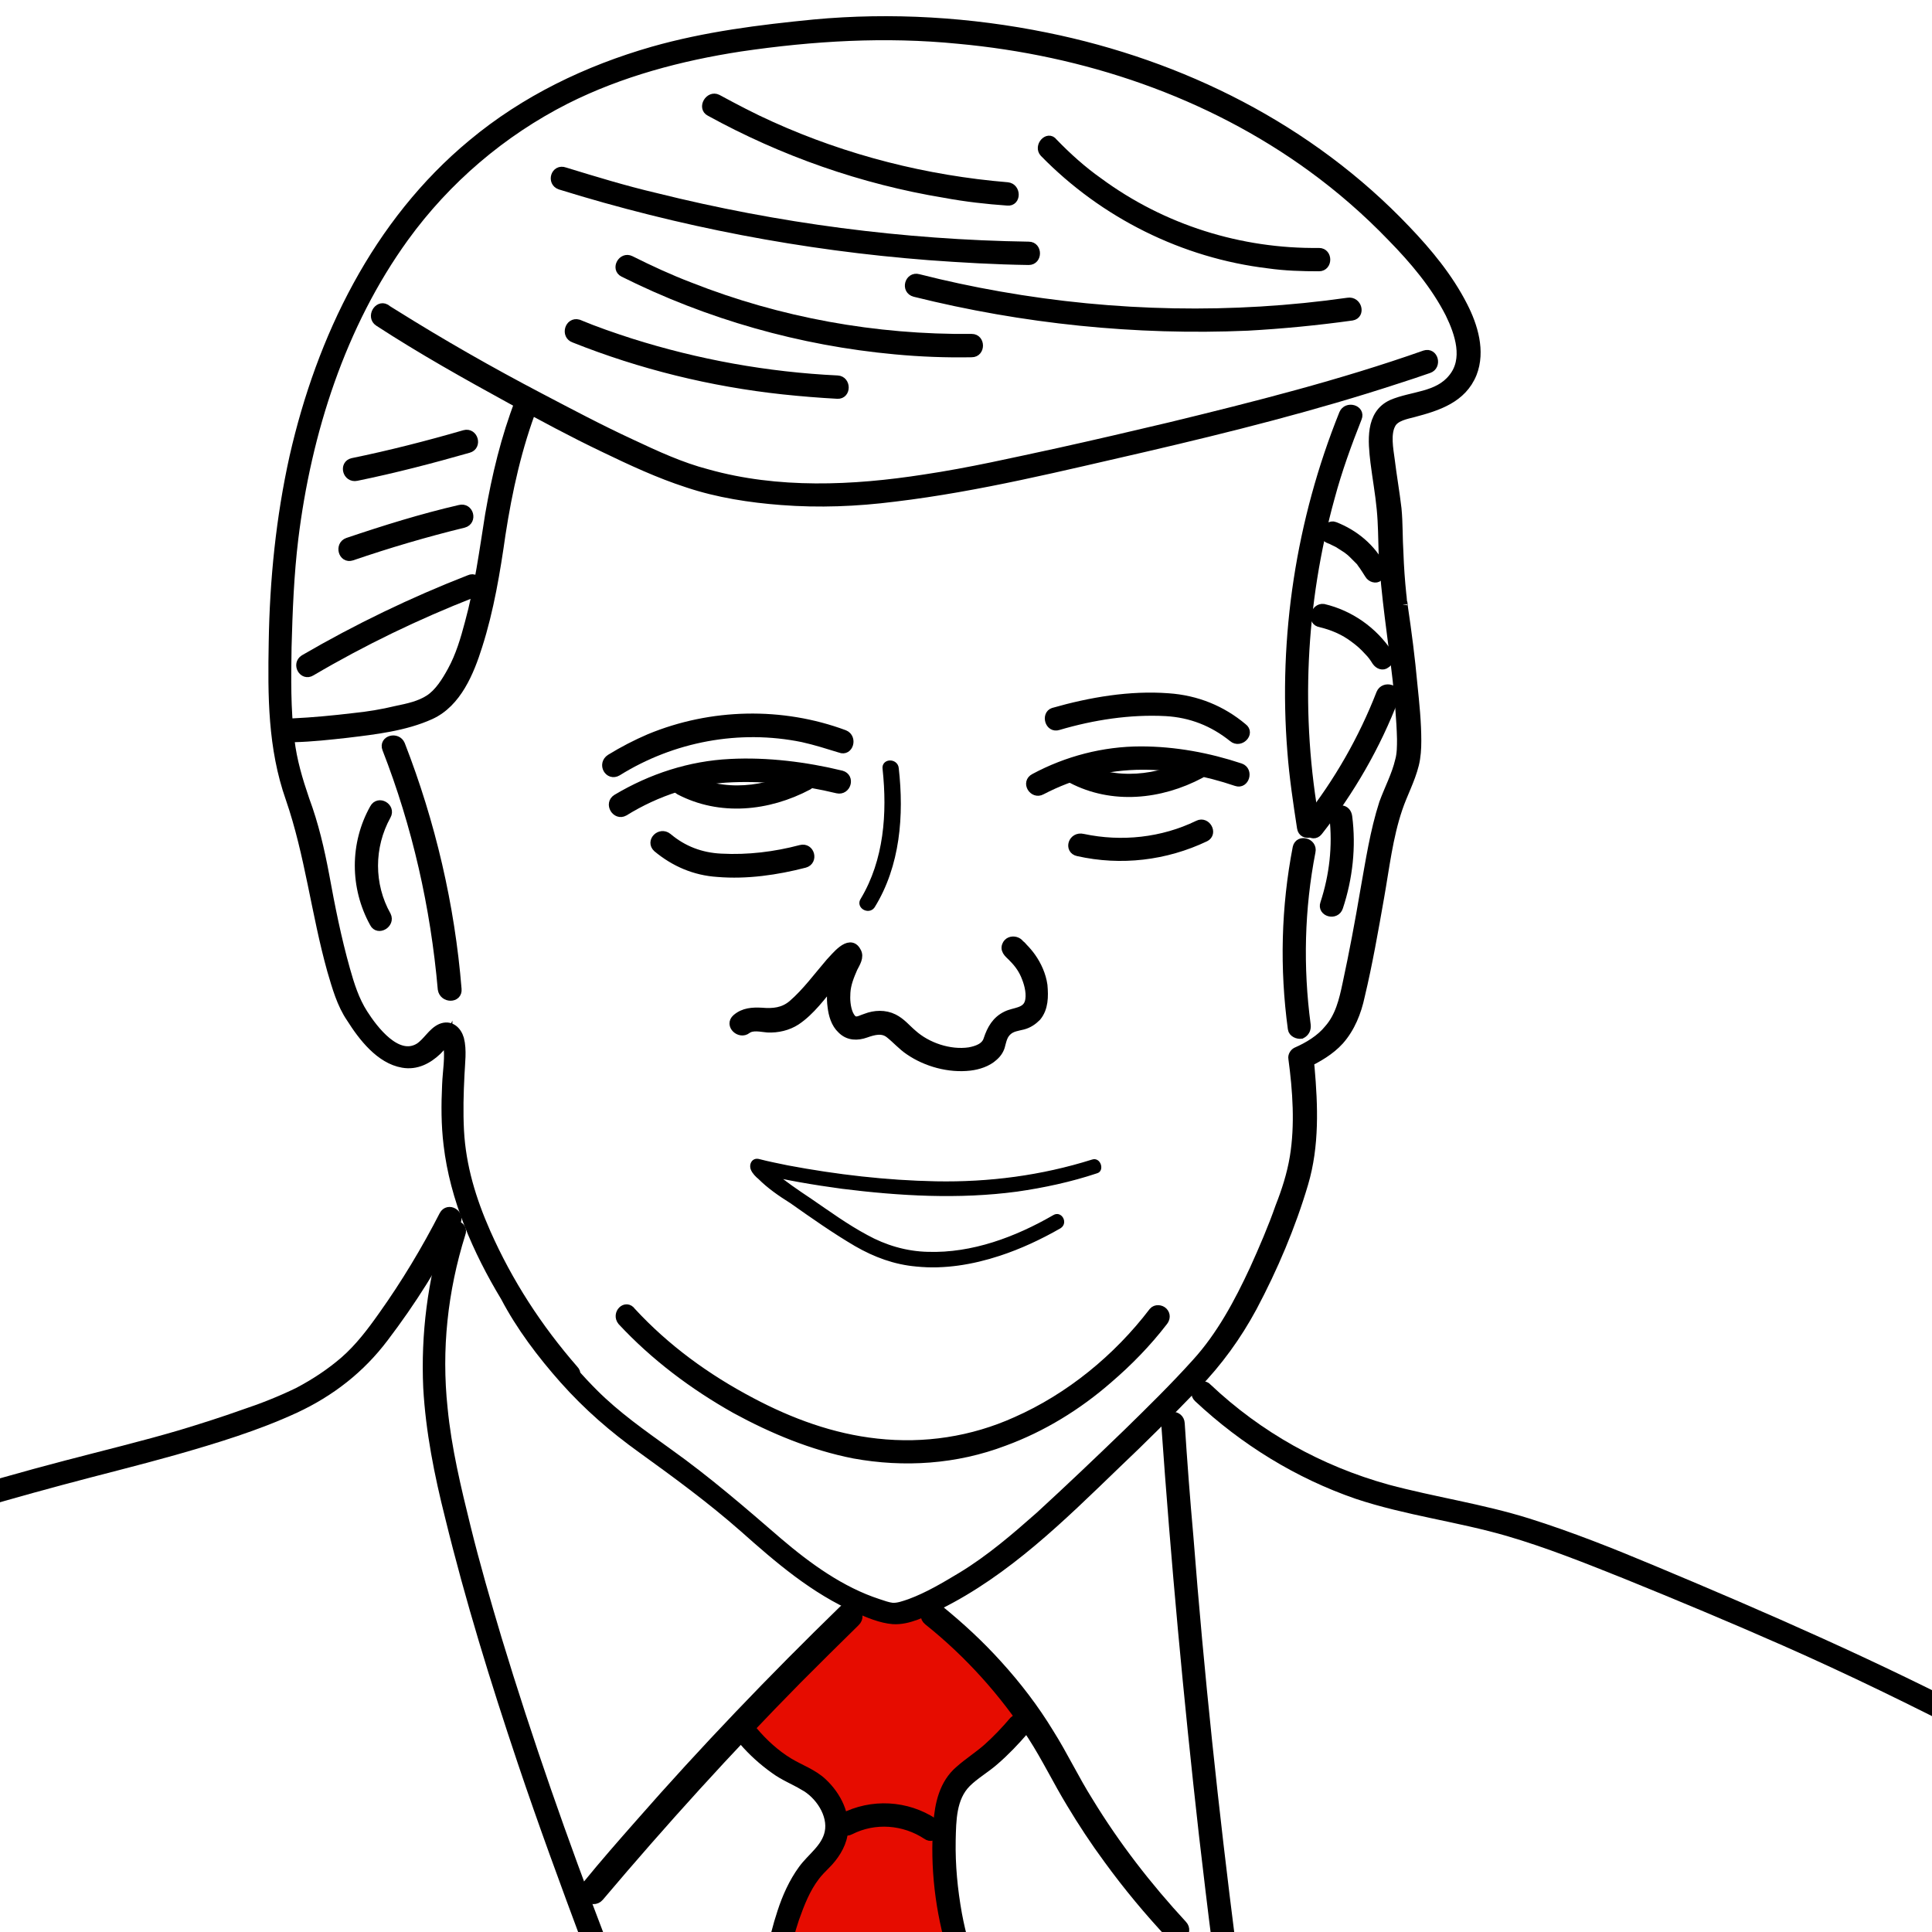 <?xml version="1.0" encoding="utf-8"?>
<!-- Generator: Adobe Illustrator 24.0.1, SVG Export Plug-In . SVG Version: 6.00 Build 0)  -->
<svg version="1.1" id="Layer_1" xmlns="http://www.w3.org/2000/svg" xmlns:xlink="http://www.w3.org/1999/xlink" x="0px" y="0px"
	 viewBox="0 0 400 400" style="enable-background:new 0 0 400 400;" xml:space="preserve">
<style type="text/css">
	.st0{fill:#E60C00;}
	.st1{stroke:#000000;stroke-width:1.931;stroke-miterlimit:10;}
	.st2{stroke:#000000;stroke-width:0.241;stroke-miterlimit:10;}
	.st3{stroke:#000000;stroke-width:1.358;stroke-miterlimit:10;}
	.st4{stroke:#000000;stroke-width:1.949;stroke-miterlimit:10;}
	.st5{stroke:#000000;stroke-width:1.967;stroke-miterlimit:10;}
	.st6{stroke:#000000;stroke-width:2.177;stroke-miterlimit:10;}
	.st7{stroke:#000000;stroke-width:2.047;stroke-miterlimit:10;}
</style>
<path class="st0" d="M162.3,401.2c3.8-7.6,11-24.4,9.7-26.9c-1.2-2.4-2.8-2.7-10.6-8.7c-7.1-5.5-8.4-7.1-8.2-8.7
	c0.2-1.8,2-2.1,5.3-4.5c5.8-4.2,5.3-6.6,13.3-14.3c3.3-3.1,5-4.7,7.1-5.4c6-2.1,11.9,0.9,14.4,2.2c5.8,2.9,3.8,4.6,14.8,14.7
	c2.3,2.1,4.1,3.6,4.1,5.8c0,2.6-2.4,4.1-6.1,7.5c-3.2,2.9-8.2,7.5-10.3,12.1c-1.4,2.9,0.7,19.9,2.8,27.1"/>
<g>
	<g>
		<path class="st1" d="M116.8,285.6c4.9,5.5,10.2,10.1,16.2,14.4c7.2,5.2,14.3,10.4,21,16.3c7.2,6.4,14.6,12.8,23.6,16.7
			c2.2,1,4.8,2.1,7.3,2.3c3.2,0.2,6.6-1.6,9.4-3c14.1-7,25.4-18.2,36.6-29c5.7-5.4,11.2-10.9,16.6-16.5c4.7-4.9,8.5-10.1,11.8-16.2
			c4.3-8.1,8-16.8,10.6-25.6c2.3-7.8,2-16,1.3-24c-0.1-0.7-0.1-1.4-0.2-2.1c-0.2,0.4-0.5,0.9-0.7,1.3c2.5-1.2,5.1-2.7,7-4.8
			c2.3-2.6,3.6-5.9,4.3-9.2c1.6-6.7,2.8-13.6,4-20.4c1.1-6.2,1.8-12.5,3.8-18.4c1-3,2.6-5.9,3.4-9.1c0.4-1.6,0.5-3.3,0.5-4.9
			c0-3.9-0.4-7.7-0.8-11.6c-0.5-5.5-1.2-10.9-2-16.3c0-0.3-0.1-1.1-0.1-0.4c-0.1-0.7-0.1-1.4-0.2-2c-0.3-2.9-0.5-5.7-0.6-8.6
			c-0.2-3.1-0.1-6.1-0.4-9.2c-0.4-3.4-1-6.8-1.4-10.1c-0.3-2.2-0.9-5.4,0.2-7.4c0.8-1.6,3.2-2,4.7-2.4c4.9-1.3,10-2.9,12.1-8.1
			c1.8-4.6,0.2-9.8-1.9-13.9c-3-5.9-7.3-11.1-11.9-15.9c-19.9-20.9-46.3-34.1-74.4-39.8c-15.7-3.2-32.1-4.2-48.1-2.7
			c-11.2,1.1-22.4,2.5-33.3,5.6c-13.6,3.9-26.5,10.1-37.4,19.2C78,46.2,66.5,70,60.9,94.6c-2.8,12.6-4.1,25.5-4.3,38.4
			c-0.2,11-0.2,21.8,3.5,32.3c4,11.6,5.3,23.8,8.6,35.6c1,3.4,2,7,4,9.9c2.4,3.8,6,8.5,10.7,9.3c2.8,0.5,5.2-0.8,7.1-2.6
			c0.4-0.4,0.8-0.9,1.3-1.3c0.2-0.2,0.8-0.6,0.9-0.8c0,0.2,0.3-0.6,0-0.1c0,0.1-0.4-0.1-0.3-0.2l0.3,0.9c0.5,2.8-0.1,5.8-0.2,8.6
			c-0.2,4.2-0.2,8.3,0.3,12.4c1.3,11.1,6,21.9,11.8,31.5C107.8,274.6,112.1,280.3,116.8,285.6c1.3,1.4,3.3-0.7,2-2
			c-7.5-8.6-13.6-18-18.2-28.4c-3-6.8-5.1-13.7-5.5-21.1c-0.2-3.9-0.1-7.7,0.1-11.6c0.1-2.4,0.5-5.1-0.1-7.4c-0.5-1.7-1.9-3-3.8-2.2
			c-1.8,0.8-2.8,2.9-4.5,4c-4.6,2.8-9.5-3.7-11.6-7c-1.8-2.8-2.8-6-3.7-9.2c-1.8-6.4-3.1-12.9-4.3-19.5c-1-5.3-2.2-10.5-4.1-15.6
			c-1.4-4.1-2.6-8.1-3.1-12.4c-0.8-6.4-0.7-12.8-0.6-19.2c0.2-7.5,0.5-15.1,1.4-22.5c2.7-22,9.8-44.3,22.9-62.4
			c8.7-12,20.2-21.8,33.4-28.5c11.3-5.7,23.8-9,36.2-10.9c15-2.2,30-3.1,45.1-1.6c26.2,2.4,51.9,11,73.3,26.6
			c5.9,4.3,11.4,9.1,16.5,14.4c4.6,4.7,9,9.9,12,15.8c2,4.1,3.8,9.5,0.6,13.4c-3.1,3.9-8.4,3.6-12.6,5.4c-4.6,2.1-4,7.7-3.5,12
			c0.4,3.2,1,6.5,1.3,9.7c0.3,3.1,0.3,6.1,0.4,9.2c0.5,8.8,1.9,17.5,2.9,26.2c0.4,4.1,0.8,8.1,0.9,12.2c0,1.5,0,3.1-0.4,4.5
			c-0.7,3-2.2,5.8-3.3,8.8c-1.9,5.9-2.8,12-3.9,18.1c-1.1,6.5-2.3,12.9-3.7,19.4c-0.7,3.3-1.5,6.7-3.8,9.3c-1.7,2.1-4.2,3.6-6.7,4.7
			c-0.4,0.2-0.8,0.8-0.7,1.3c0.9,6.7,1.4,13.8,0.3,20.5c-0.6,3.6-1.7,7-3,10.3c-1.5,4.3-3.4,8.7-5.3,12.9c-3.2,6.9-6.9,13.8-12,19.4
			c-4.5,5-9.4,9.8-14.2,14.5c-6,5.8-12.1,11.6-18.2,17.2c-5.1,4.5-10.2,8.9-16.1,12.5c-3.5,2.1-7,4.2-10.8,5.6
			c-1.2,0.4-2.5,0.9-3.7,0.8c-0.9-0.1-2-0.5-2.9-0.8c-7.7-2.5-14.6-7.5-20.7-12.7c-7.4-6.4-14.8-12.8-22.8-18.5
			c-5.4-3.9-10.7-7.6-15.4-12.3c-1.4-1.4-2.9-3-4.2-4.5C117.6,282.1,115.6,284.1,116.8,285.6z"/>
	</g>
</g>
<g>
	<g>
		<path class="st1" d="M78.4,66.6c8.9,5.8,18.2,11,27.5,16.1c6.4,3.5,12.7,6.9,19.2,10c5.6,2.7,11.4,5.4,17.3,7.3
			c6.3,2.1,12.9,3.1,19.4,3.6c7.8,0.6,15.5,0.3,23.4-0.7c17.5-2.1,34.7-6.4,51.8-10.3c17.6-4.1,35.1-8.5,52.2-14.1
			c2.2-0.7,4.3-1.4,6.6-2.2c1.7-0.6,1-3.4-0.8-2.8c-17.3,6.1-35.1,10.6-52.8,14.9c-7.6,1.8-15.3,3.6-23,5.3
			c-9.3,2-18.4,4.1-27.8,5.5c-14.8,2.3-30.4,3-45-1.1c-5.4-1.4-10.6-3.8-15.7-6.2c-6.5-3-12.7-6.3-19-9.6
			C101.4,76.9,91.4,71.2,81.5,65c-0.6-0.4-1.2-0.7-1.7-1.1C78.3,63.1,76.9,65.6,78.4,66.6L78.4,66.6z"/>
	</g>
</g>
<g>
	<g>
		<path class="st1" d="M60.9,152.7c3.7-0.1,7.3-0.5,10.9-0.9c5.8-0.7,12-1.4,17.3-3.8c5.5-2.5,8.1-8.9,9.8-14.3
			c2.4-7.5,3.7-15.4,4.8-23.1c1.4-9.1,3.4-18.1,6.7-26.7c0.7-1.7-2.1-2.5-2.8-0.8c-2.9,7.5-4.8,15.4-6.2,23.5
			c-1.2,7.5-2.2,15.1-4.2,22.4c-0.9,3.4-1.9,6.8-3.6,9.9c-1.2,2.2-2.7,4.6-4.7,5.9s-4.4,1.8-6.8,2.3c-2.9,0.7-5.9,1.2-8.9,1.5
			c-4.2,0.5-8.4,0.9-12.6,1.1C59,149.9,59,152.8,60.9,152.7L60.9,152.7z"/>
	</g>
</g>
<g>
	<g>
		<path class="st1" d="M118.9,70c13.8,5.5,28.4,9.1,43.3,10.7c3.8,0.4,7.5,0.7,11.2,0.9c1.8,0.1,1.8-2.8,0-2.9
			c-14.6-0.7-29-3.3-42.9-7.7c-3.7-1.2-7.2-2.4-10.8-3.9C117.9,66.6,117.1,69.4,118.9,70L118.9,70z"/>
	</g>
</g>
<g>
	<g>
		<path class="st1" d="M129.1,56.4c17.6,8.8,36.7,14.2,56.2,16c5.3,0.5,10.6,0.7,15.9,0.6c1.8,0,1.8-2.9,0-2.9
			c-20,0.2-39.9-3.4-58.4-10.7c-4.2-1.6-8.3-3.5-12.3-5.5C128.9,53.1,127.5,55.6,129.1,56.4L129.1,56.4z"/>
	</g>
</g>
<g>
	<g>
		<path class="st1" d="M116,38.3c24.8,7.7,50.4,12.6,76.3,14.6c6.9,0.5,13.7,0.9,20.7,1c1.8,0,1.8-2.9,0-2.9
			c-26.1-0.4-52-3.8-77.3-10.1c-6.4-1.5-12.6-3.4-18.8-5.3C115,34.9,114.2,37.7,116,38.3L116,38.3z"/>
	</g>
</g>
<g>
	<g>
		<path class="st1" d="M189.4,60.5c22.5,5.6,45.8,8,68.9,7c7.2-0.4,14.4-1.1,21.6-2.1c1.8-0.3,1.1-3.1-0.8-2.8
			c-23.9,3.4-48.4,2.9-72.2-1.3c-5.7-1-11.3-2.2-16.8-3.6C188.3,57.2,187.5,60,189.4,60.5L189.4,60.5z"/>
	</g>
</g>
<g>
	<g>
		<path class="st1" d="M147,23.1c15.1,8.3,31.6,14.1,48.6,16.9c4.3,0.8,8.7,1.3,13,1.6c1.8,0.2,1.8-2.7,0-2.9
			c-16.9-1.4-33.5-5.6-49-12.6c-3.8-1.7-7.4-3.6-11.1-5.6C146.9,19.7,145.4,22.3,147,23.1L147,23.1z"/>
	</g>
</g>
<g>
	<g>
		<path class="st1" d="M216.2,31.6c12.4,12.7,28.9,20.9,46.4,23c3.5,0.5,7,0.6,10.5,0.6c1.8,0,1.8-2.9,0-2.9
			c-16.3,0.2-32.4-4.8-45.7-14.6c-3.4-2.4-6.5-5.2-9.4-8.2C217,28.1,215,30.3,216.2,31.6L216.2,31.6z"/>
	</g>
</g>
<g>
	<g>
		<path class="st1" d="M272.3,170.7c-4.1-22.5-3-45.8,3.1-67.8c1.5-5.6,3.5-11.1,5.6-16.4c0.7-1.7-2.1-2.5-2.8-0.8
			c-8.9,22.1-12.6,46.2-10.7,69.9c0.4,5.3,1.2,10.6,2,15.8C269.8,173.3,272.6,172.5,272.3,170.7L272.3,170.7z"/>
	</g>
</g>
<g>
	<g>
		<path class="st1" d="M272.9,172.1c6.6-8.4,12-17.7,15.8-27.7c0.7-1.7-2.1-2.5-2.8-0.8c-3.7,9.5-8.8,18.4-15.1,26.4
			C269.7,171.4,271.7,173.6,272.9,172.1L272.9,172.1z"/>
	</g>
</g>
<g>
	<g>
		<path class="st1" d="M94.6,204.8c-1.4-17.3-5.4-34.4-11.7-50.6c-0.7-1.7-3.5-1-2.8,0.8c6.2,15.9,10,32.7,11.5,49.8
			C91.9,206.7,94.8,206.7,94.6,204.8L94.6,204.8z"/>
	</g>
</g>
<g>
	<g>
		<path class="st2" d="M226.1,240.2c-10.5,3.3-21.3,4.7-32.3,4.5c-10.3-0.2-20.6-1.4-30.7-3.3c-1.9-0.4-4-0.8-5.9-1.3
			c-1.4-0.4-2.1,1-1.6,2.1c0.3,0.7,1,1.4,1.5,1.8c1.9,1.9,4.2,3.5,6.6,5c4.4,3.1,8.8,6.2,13.4,8.9c4,2.3,8.1,3.8,12.6,4.2
			c5.8,0.6,11.7-0.4,17.2-2.2c4.3-1.4,8.6-3.4,12.6-5.7c1.6-1,0.2-3.5-1.4-2.5c-7.8,4.5-16.8,7.9-26,7.6c-4.5-0.1-8.8-1.4-12.6-3.5
			c-4.1-2.2-7.8-4.9-11.6-7.5c-2.7-1.8-5.5-3.7-8-5.8c-0.6-0.5-1.1-1-1.5-1.5c0.3,0.3-0.1-0.1-0.1-0.3c-0.6,0.7-1.1,1.4-1.6,2.1
			c5.8,1.4,11.7,2.4,17.6,3.2c12,1.5,24.2,2.2,36.2,0.6c5.6-0.8,11.2-2,16.6-3.8C228.6,242.4,227.8,239.6,226.1,240.2L226.1,240.2z"
			/>
	</g>
</g>
<g>
	<g>
		<path class="st1" d="M128.8,273.5c6.8,7.3,14.8,13.3,23.5,18.2c7.7,4.2,15.9,7.6,24.5,9.3c10.4,1.9,21.1,1.2,31.1-2.6
			c7.9-2.9,15.2-7.4,21.5-12.9c4.2-3.6,8-7.5,11.4-11.9c0.5-0.6,0.6-1.4,0-2c-0.5-0.5-1.5-0.6-2,0c-7.4,9.7-17.3,17.8-28.4,22.7
			c-9.1,4.1-19,5.6-28.9,4.5c-9.2-1-17.9-4.2-26-8.5c-9.3-4.9-17.7-11-24.8-18.7C129.6,270,127.6,272,128.8,273.5L128.8,273.5z"/>
	</g>
</g>
<g>
	<g>
		<path class="st1" d="M154.6,213.1c1.2-0.9,3-0.4,4.3-0.3c2.1,0.1,4.2-0.4,5.9-1.5c3-2,5.3-5.2,7.6-8c1-1.2,1.9-2.3,3-3.5
			c0.3-0.3,0.8-0.7,0.8-0.8c0.1-0.2-0.1,0.1-0.1,0.1c-0.5-0.4-1.1-0.8-1.5-1.1c0-0.2,0-0.3,0-0.1c-0.1,0.1-0.1,0.4-0.2,0.5
			c-1.5,3.3-2.6,6.4-2.1,10c0.2,1.7,0.7,3.5,2,4.7c1.4,1.4,3.2,1.4,4.9,0.8c1.7-0.6,3.5-1.1,5,0.1c1.4,1.1,2.6,2.5,4.1,3.5
			c3.5,2.4,8.2,3.7,12.5,3.2c1.7-0.2,3.6-0.8,4.9-2c0.8-0.7,1.3-1.5,1.5-2.5c0.3-1.1,0.5-2,1.4-2.8c0.9-0.8,2-0.9,3.2-1.2
			c1.1-0.3,2-0.9,2.8-1.7c1.5-1.8,1.5-4.2,1.3-6.5c-0.3-2.1-1.2-4.1-2.4-5.8c-0.5-0.7-1.1-1.4-1.6-1.9c-0.2-0.2-0.4-0.5-0.7-0.7
			c-0.1-0.1-0.1-0.1-0.2-0.2l-0.1-0.1c0.3,0.3,0.4,0.8,0.3,1.3c0.6-1.7-2.2-2.5-2.8-0.8c-0.4,1.1,0.8,1.8,1.4,2.5
			c1.2,1.2,2.1,2.5,2.7,4.1c0.6,1.5,1.1,3.6,0.6,5.2c-0.7,2.1-3.1,1.9-4.7,2.7c-2.1,1-3.1,2.8-3.8,4.9c-0.5,1.7-2.3,2.3-3.9,2.6
			c-4.1,0.6-8.8-1-11.8-3.7c-1.3-1.1-2.3-2.4-3.9-3.2c-1.8-0.9-3.9-0.8-5.7-0.1c-0.7,0.2-1.5,0.7-2.2,0.6c-0.7-0.1-1.1-0.8-1.4-1.4
			c-0.6-1.4-0.7-3.1-0.6-4.5c0.1-1.8,0.8-3.5,1.5-5.1c0.5-1,1.4-2.3,0.7-3.4c-1.4-2.7-4.4,1.3-5.4,2.3c-2.5,2.9-4.9,6.2-7.8,8.7
			c-1.9,1.6-4,1.8-6.4,1.6c-1.9-0.1-3.7,0-5.2,1.3C151,212.2,153.2,214.2,154.6,213.1L154.6,213.1z"/>
	</g>
</g>
<g>
	<g>
		<path class="st1" d="M127.8,159.7c11.4-7.1,25.2-9.7,38.4-7c2.7,0.6,5.2,1.4,7.8,2.2c1.7,0.7,2.5-2.1,0.8-2.8
			c-12.9-4.8-27.5-4.5-40.3,0.8c-2.8,1.2-5.5,2.6-8.1,4.2C124.7,158.2,126.1,160.7,127.8,159.7L127.8,159.7z"/>
	</g>
</g>
<g>
	<g>
		<path class="st1" d="M219.1,150.2c7.1-2.1,14.8-3.3,22.3-2.9c5.2,0.3,9.8,2.1,13.9,5.4c1.4,1.2,3.5-0.9,2-2
			c-4.4-3.7-9.6-5.8-15.4-6.2c-7.9-0.6-16.1,0.8-23.8,3C216.6,148,217.3,150.8,219.1,150.2L219.1,150.2z"/>
	</g>
</g>
<g>
	<g>
		<path class="st1" d="M129.2,168c6.8-4.2,14.4-6.7,22.4-7c7.2-0.3,14.8,0.6,21.8,2.3c1.8,0.4,2.6-2.3,0.8-2.8
			c-7.4-1.8-15.4-2.8-23-2.4c-8.3,0.4-16.3,3-23.5,7.3C126.1,166.4,127.6,168.9,129.2,168L129.2,168z"/>
	</g>
</g>
<g>
	<g>
		<path class="st1" d="M215.6,163.6c6.5-3.4,13.6-5.2,21-5.2c6.6,0,13.2,1.3,19.4,3.4c1.7,0.6,2.5-2.2,0.8-2.8
			c-6.6-2.2-13.6-3.5-20.6-3.5c-7.7,0-15.3,2-22,5.6C212.4,162,214,164.5,215.6,163.6L215.6,163.6z"/>
	</g>
</g>
<g>
	<g>
		<path class="st3" d="M180.5,187.5c5.2-8.4,6-18.7,4.9-28.4c-0.1-1.3-2.2-1.3-2,0c1,9.3,0.3,19.1-4.6,27.3
			C178,187.5,179.8,188.5,180.5,187.5L180.5,187.5z"/>
	</g>
</g>
<g>
	<g>
		<path class="st1" d="M136.1,175.5c3.6,3,7.8,4.8,12.5,5.1c6,0.5,12.2-0.4,18-1.9c1.8-0.5,1.1-3.3-0.8-2.8
			c-5.3,1.4-10.9,2.1-16.5,1.8c-4.2-0.2-7.9-1.6-11.1-4.3C136.7,172.2,134.7,174.2,136.1,175.5L136.1,175.5z"/>
	</g>
</g>
<g>
	<g>
		<path class="st1" d="M223.2,176.3c8.9,2,18.1,0.9,26.3-3c1.6-0.8,0.2-3.3-1.4-2.5c-7.4,3.6-15.9,4.5-23.9,2.8
			C222.1,173.1,221.3,175.9,223.2,176.3L223.2,176.3z"/>
	</g>
</g>
<g>
	<g>
		<path class="st1" d="M80,189.6c-3.6-6.4-3.6-14.3,0-20.8c0.9-1.6-1.6-3.1-2.5-1.4c-4.1,7.3-4.1,16.3,0,23.7
			C78.3,192.7,80.8,191.2,80,189.6L80,189.6z"/>
	</g>
</g>
<g>
	<g>
		<path class="st1" d="M270.4,212.2c-1.6-12-1.3-24.1,1-35.9c0.4-1.8-2.4-2.6-2.8-0.8c-2.4,12.4-2.7,25-1,37.5
			c0.1,0.8,1.1,1.2,1.8,1.1C270.2,213.7,270.5,213,270.4,212.2L270.4,212.2z"/>
	</g>
</g>
<g>
	<g>
		<path class="st1" d="M273.4,128.9c2.5,0.6,4.9,1.6,7,3.2c1.1,0.8,2,1.6,2.9,2.6c0.8,0.8,1.2,1.4,1.7,2.2c0.5,0.7,1.3,1,1.9,0.5
			c0.7-0.4,1-1.4,0.5-2c-3.1-4.7-7.9-8.1-13.4-9.4C272.3,125.8,271.5,128.6,273.4,128.9L273.4,128.9z"/>
	</g>
</g>
<g>
	<g>
		<path class="st1" d="M275.3,111.6c0.1,0,0.2,0.1,0.3,0.1c0.3,0.1-0.2-0.1,0,0c0.2,0.1,0.4,0.2,0.6,0.3c0.4,0.2,0.9,0.4,1.3,0.7
			c0.5,0.3,0.9,0.6,1.4,0.9c0.4,0.3,0.8,0.6,1.3,1.1c0.4,0.4,0.8,0.8,1.2,1.2c0.2,0.2,0.4,0.4,0.5,0.6c0.1,0.1,0.1,0.2,0.2,0.3
			c-0.2-0.2,0.1,0.1,0.1,0.1c0.5,0.7,0.9,1.4,1.3,2c0.4,0.7,1.4,1,1.9,0.5c0.7-0.4,0.9-1.3,0.5-2c-2-3.9-5.5-6.8-9.6-8.4
			c-0.7-0.3-1.6,0.3-1.8,1.1C274.1,110.7,274.5,111.3,275.3,111.6L275.3,111.6z"/>
	</g>
</g>
<g>
	<g>
		<path class="st1" d="M277.1,187.8c2-6,2.7-12.5,1.9-18.7c-0.1-0.8-0.6-1.4-1.4-1.4c-0.7,0-1.5,0.7-1.4,1.4c0.7,6.1,0,12.2-1.9,18
			C273.7,188.8,276.5,189.6,277.1,187.8L277.1,187.8z"/>
	</g>
</g>
<g>
	<g>
		<path class="st1" d="M140.7,163.6c8.4,4.4,18.3,3.4,26.6-1c1.6-0.9,0.2-3.4-1.4-2.5c-7.2,3.9-16.2,4.9-23.7,1
			C140.6,160.2,139.1,162.7,140.7,163.6L140.7,163.6z"/>
	</g>
</g>
<g>
	<g>
		<path class="st1" d="M221.9,161.2c8.4,4.4,18.3,3.4,26.6-1c1.6-0.9,0.2-3.4-1.4-2.5c-7.2,3.9-16.2,4.9-23.7,1
			C221.7,157.8,220.3,160.3,221.9,161.2L221.9,161.2z"/>
	</g>
</g>
<g>
	<g>
		<path class="st1" d="M97.2,120C85.4,124.6,74,130.1,63,136.5c-1.6,1-0.2,3.5,1.4,2.5c10.7-6.3,21.9-11.7,33.4-16.2
			C99.7,122,98.9,119.2,97.2,120L97.2,120z"/>
	</g>
</g>
<g>
	<g>
		<path class="st1" d="M95.2,105.5c-7.8,1.8-15.5,4.2-23.2,6.8c-1.7,0.6-1,3.4,0.8,2.8c7.6-2.6,15.4-4.9,23.2-6.8
			C97.8,107.8,97.1,105,95.2,105.5L95.2,105.5z"/>
	</g>
</g>
<g>
	<g>
		<path class="st1" d="M96.2,90c-7.6,2.2-15.4,4.2-23.2,5.8c-1.8,0.4-1.1,3.2,0.8,2.8c7.8-1.6,15.5-3.6,23.2-5.8
			C98.8,92.3,98,89.5,96.2,90L96.2,90z"/>
	</g>
</g>
<g>
	<g>
		<path class="st1" d="M-11.7,313.5c8.1-2.5,16.2-4.8,24.4-7c7.8-2.1,15.6-4,23.4-6.2c8.4-2.4,17-5,25-8.7
			c7.3-3.4,13.5-8.2,18.4-14.7c5.7-7.5,10.7-15.4,14.9-23.9c0.9-1.6-1.6-3.1-2.5-1.4c-3.7,7.2-7.9,14.2-12.6,20.8
			c-2.4,3.4-4.9,6.7-8,9.4c-2.9,2.5-6.1,4.6-9.5,6.4c-3.7,1.8-7.5,3.3-11.4,4.6c-4.2,1.5-8.6,2.9-12.9,4.2
			c-7.8,2.3-15.7,4.2-23.7,6.3c-8.8,2.3-17.6,4.8-26.3,7.5C-14.2,311.2-13.4,314-11.7,313.5L-11.7,313.5z"/>
	</g>
</g>
<g>
	<g>
		<path class="st4" d="M92.8,254.7c-3.3,10.5-4.7,21.6-4.2,32.6c0.5,9,2.3,18,4.5,26.7c4.2,17.2,9.4,34,15,50.7
			c4.3,12.8,8.9,25.3,13.6,37.9c0.7,1.8,3.5,1,2.8-0.8c-7.9-20.6-15.2-41.4-21.6-62.5c-2.3-7.7-4.5-15.3-6.4-23
			c-2-8.1-4-16.4-4.8-24.7c-1.3-12.2,0-24.4,3.7-36.2C96.1,253.7,93.3,252.9,92.8,254.7L92.8,254.7z"/>
	</g>
</g>
<g>
	<g>
		<path class="st5" d="M254.9,402.9c-3.6-28.2-6.6-56.4-8.8-84.7c-0.7-7.8-1.3-15.7-1.8-23.5c-0.1-1.9-3-1.9-2.9,0
			c2,28.5,4.6,56.7,7.8,85.1c0.9,7.7,1.8,15.4,2.8,23.1c0.1,0.8,0.6,1.5,1.4,1.5C254.2,404.4,255,403.7,254.9,402.9L254.9,402.9z"/>
	</g>
</g>
<g>
	<g>
		<path class="st1" d="M248.1,289.4c9.5,8.9,20.7,15.8,32.9,20c10.2,3.4,21,4.7,31.3,7.7c8.2,2.4,16.2,5.6,24.2,8.8
			c11.1,4.5,22.1,9.1,33,13.9c13.6,6,26.9,12.5,40.1,19.3c1.6,0.9,3.1-1.6,1.4-2.5c-22.4-11.7-45.5-21.8-68.7-31.5
			c-8.6-3.6-17.1-7-26-9.8c-9.6-3-19.4-4.4-29.1-7c-14-3.9-26.6-10.9-37.2-20.9C248.8,286,246.7,288.1,248.1,289.4L248.1,289.4z"/>
	</g>
</g>
<g>
	<g>
		<path class="st6" d="M124,392.6c13.1-15.5,26.7-30.5,41-45c4-4,8-8,12-11.9c1.5-1.4-0.8-3.8-2.3-2.3c-14.6,14.2-28.8,29-42.2,44.3
			c-3.7,4.2-7.3,8.3-10.8,12.6C120.3,391.9,122.6,394.2,124,392.6L124,392.6z"/>
	</g>
</g>
<g>
	<g>
		<path class="st7" d="M192.2,335.5c8.4,6.7,15.8,14.9,21.6,23.9c2.9,4.5,5.2,9.3,8,13.9c2.4,4,4.9,7.8,7.7,11.6
			c4,5.5,8.4,10.8,13.1,15.8c1.3,1.4,3.5-0.7,2.2-2.1c-7.3-7.9-13.9-16.4-19.5-25.6c-2.9-4.6-5.2-9.5-8.1-14.1
			c-3.1-5.1-6.7-9.8-10.7-14.2c-3.7-4.1-7.7-7.8-12-11.3C192.9,332,190.6,334.2,192.2,335.5L192.2,335.5z"/>
	</g>
</g>
<g>
	<g>
		<path class="st1" d="M153.9,360.4c1.9,2.2,4.1,4.2,6.5,5.9c1.9,1.4,4,2.2,6,3.4c3.2,1.7,6.1,5.9,5.3,9.7c-0.7,3.3-3.7,5.2-5.5,7.7
			c-1.9,2.6-3.3,5.7-4.3,8.8c-1.9,5.7-2.9,11.7-3.6,17.7c-0.2,1.8,2.7,1.8,2.9,0c0.6-5.5,1.5-11.1,3.3-16.4c1.1-3.1,2.3-6.2,4.3-8.8
			c0.6-0.8,1.4-1.6,2.2-2.4c1.6-1.6,3.1-3.8,3.5-6.1c0.8-4-1.3-8.1-4.2-10.8c-2-1.9-4.7-2.8-7-4.2c-2.8-1.7-5.3-4-7.4-6.5
			C154.8,356.9,152.8,358.9,153.9,360.4L153.9,360.4z"/>
	</g>
</g>
<g>
	<g>
		<path class="st1" d="M209.9,356.3c-1.6,1.9-3.5,3.9-5.4,5.6c-1.8,1.6-4,3-5.8,4.6c-3.3,2.8-4.2,7-4.5,11.1
			c-0.7,8.9,0.4,18.1,3,26.6c1.9,6.5,4.5,12.6,7.7,18.5c0.9,1.6,3.4,0.2,2.5-1.4c-4.2-7.8-7.6-16.3-9.2-25c-0.9-5-1.4-10.1-1.3-15.3
			c0.1-4.1,0.1-8.8,3.2-11.9c1.7-1.7,4-3,5.8-4.6c2.2-1.9,4.2-4,6.1-6.2C213.2,357,211.2,355,209.9,356.3L209.9,356.3z"/>
	</g>
</g>
<g>
	<g>
		<path class="st1" d="M176,378.9c5.1-2.6,11.2-2.1,15.9,1c1.5,1.1,3-1.4,1.4-2.5c-5.6-3.7-12.8-4.1-18.8-1
			C172.9,377.3,174.3,379.8,176,378.9L176,378.9z"/>
	</g>
</g>
</svg>
